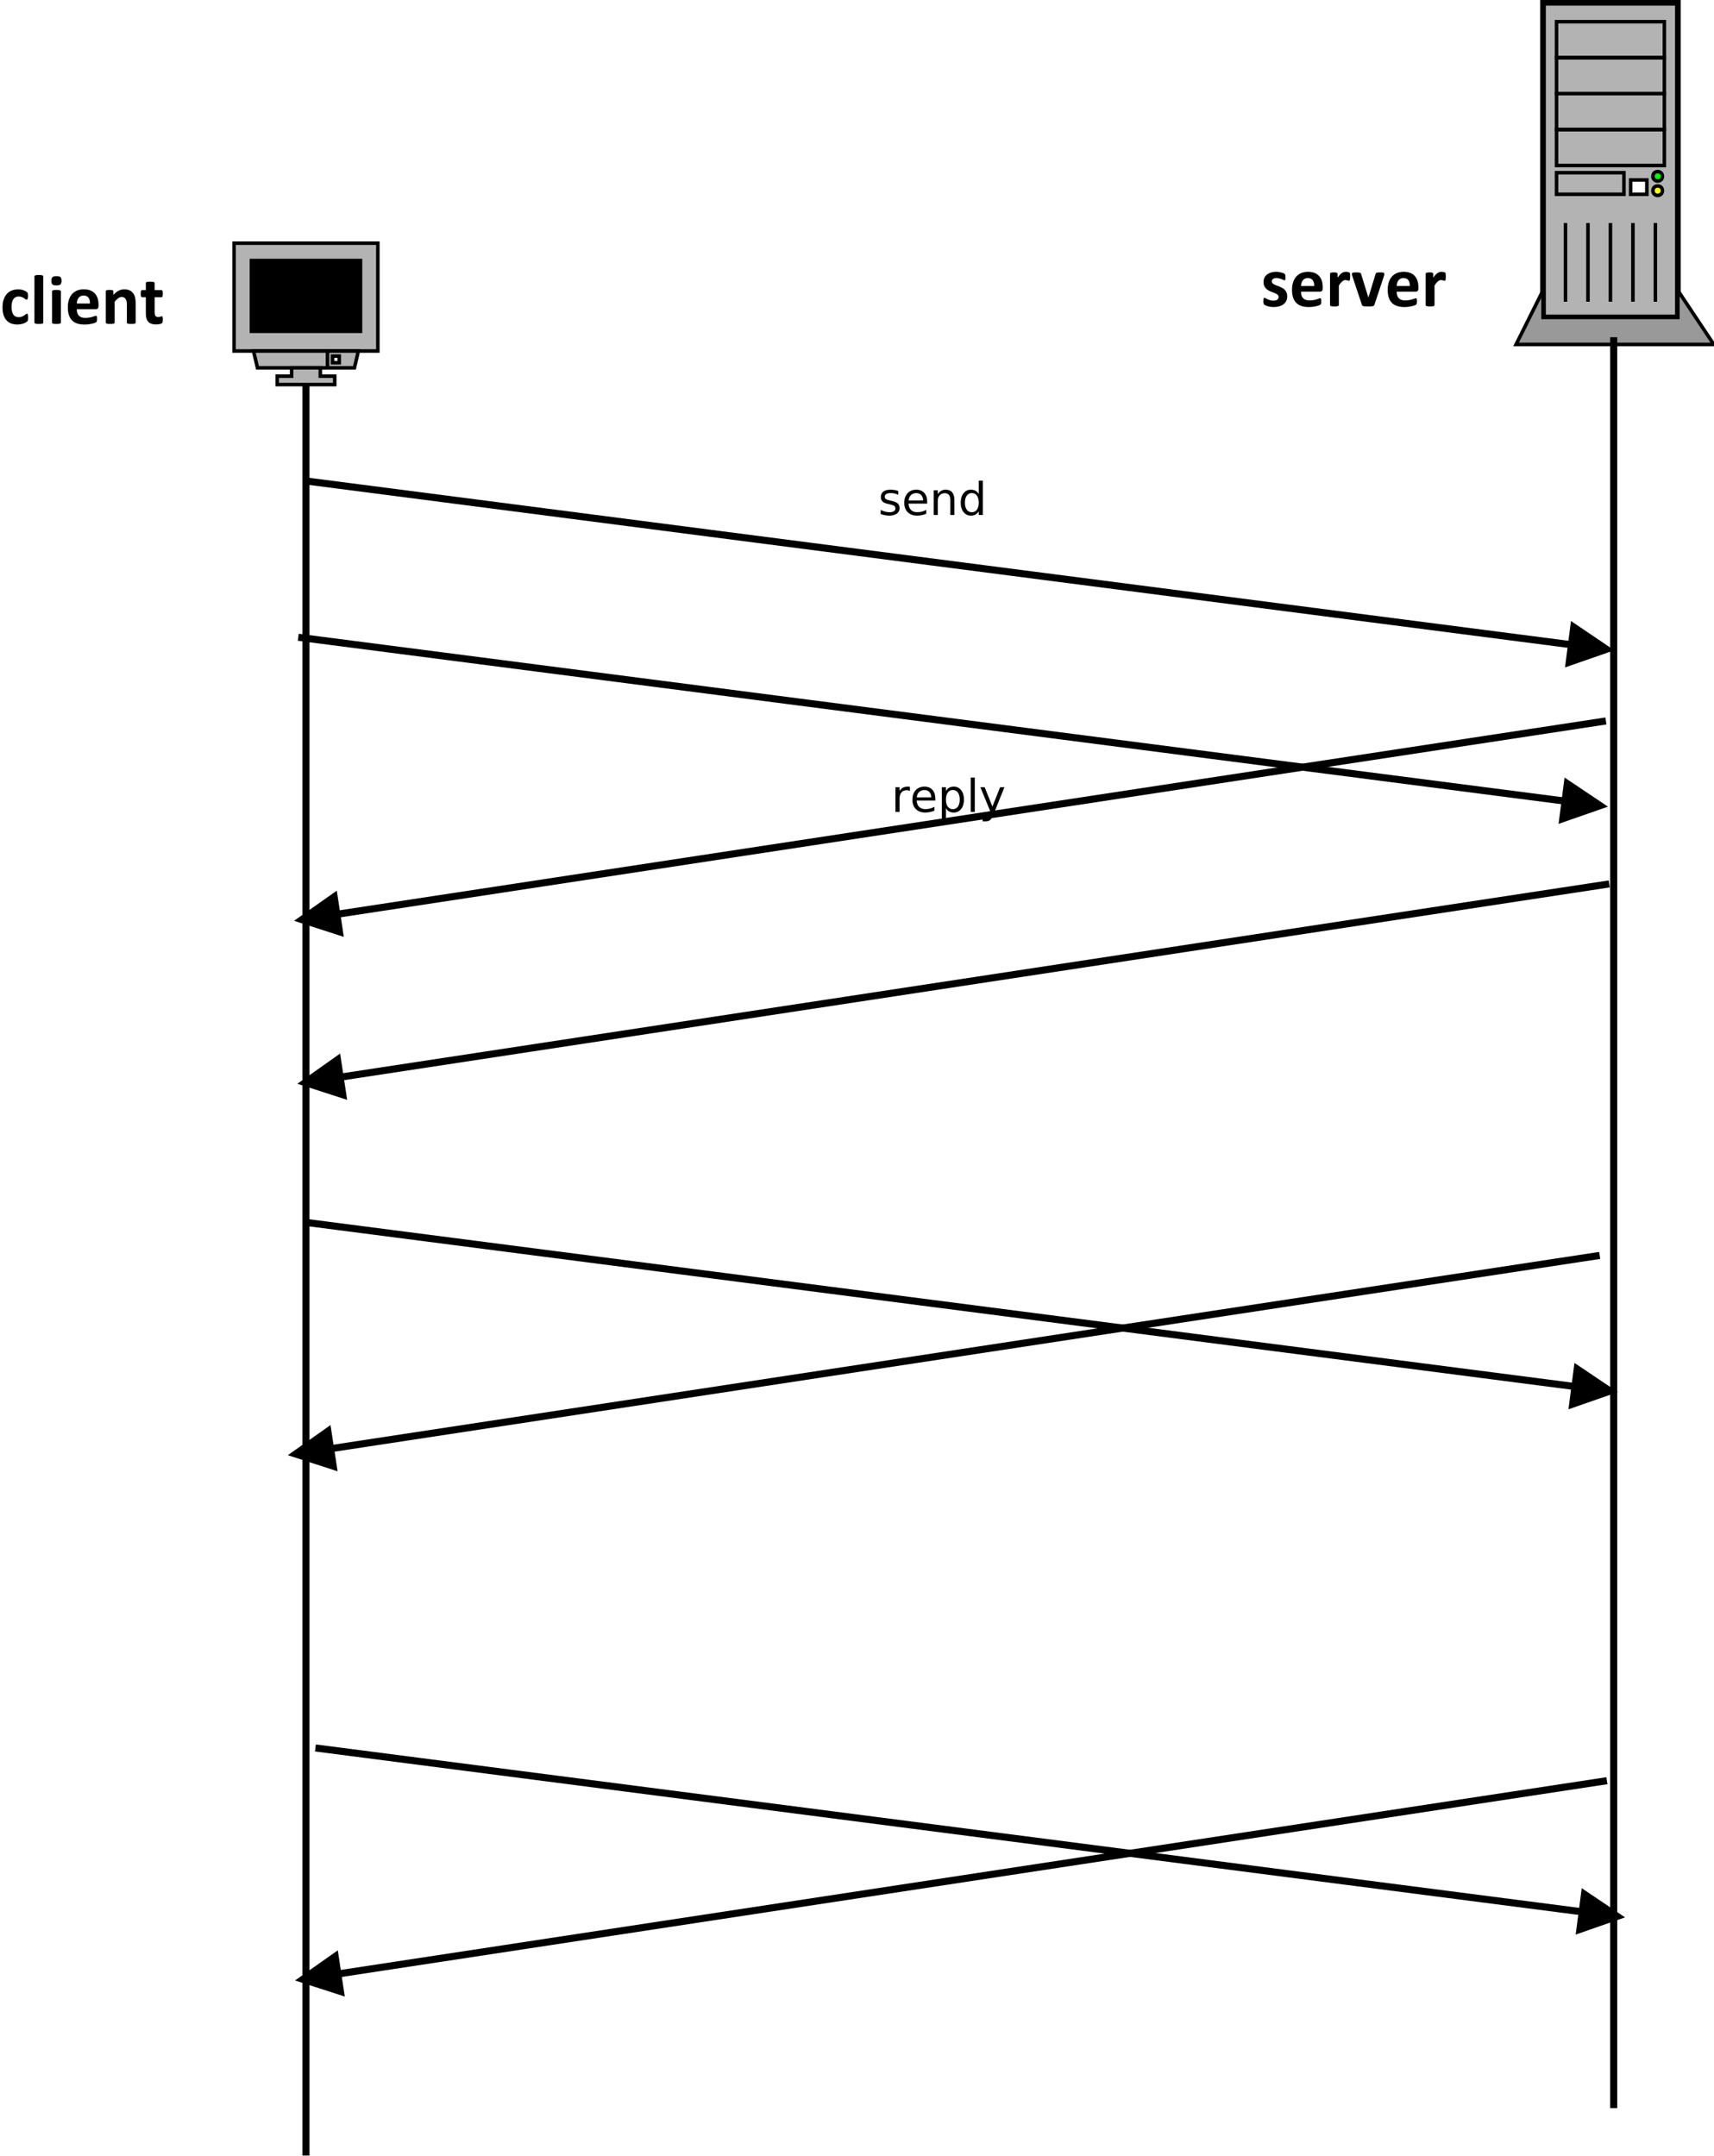 <?xml version="1.0" encoding="UTF-8"?>
<svg xmlns="http://www.w3.org/2000/svg" xmlns:xlink="http://www.w3.org/1999/xlink" width="485pt" height="610pt" viewBox="0 0 485 610" version="1.1">
<defs>
<g>
<symbol overflow="visible" id="glyph0-0">
<path style="stroke:none;" d="M 7.945 -1.746 C 7.945 -1.574 7.938 -1.43 7.93 -1.312 C 7.914 -1.195 7.902 -1.098 7.887 -1.02 C 7.871 -0.941 7.852 -0.875 7.828 -0.828 C 7.805 -0.773 7.754 -0.711 7.676 -0.641 C 7.598 -0.562 7.461 -0.473 7.27 -0.363 C 7.078 -0.254 6.859 -0.156 6.617 -0.07 C 6.367 0.016 6.102 0.082 5.816 0.137 C 5.527 0.188 5.23 0.215 4.93 0.219 C 4.242 0.215 3.641 0.113 3.117 -0.098 C 2.594 -0.309 2.152 -0.621 1.793 -1.035 C 1.434 -1.445 1.164 -1.949 0.984 -2.547 C 0.805 -3.141 0.715 -3.824 0.715 -4.594 C 0.715 -5.477 0.824 -6.238 1.047 -6.887 C 1.266 -7.527 1.574 -8.062 1.973 -8.488 C 2.367 -8.91 2.836 -9.223 3.383 -9.43 C 3.922 -9.633 4.52 -9.738 5.168 -9.738 C 5.43 -9.738 5.688 -9.715 5.945 -9.668 C 6.199 -9.621 6.438 -9.559 6.66 -9.48 C 6.879 -9.402 7.078 -9.312 7.254 -9.215 C 7.43 -9.113 7.551 -9.027 7.625 -8.957 C 7.695 -8.883 7.746 -8.82 7.777 -8.773 C 7.805 -8.719 7.828 -8.656 7.848 -8.578 C 7.863 -8.5 7.879 -8.402 7.891 -8.285 C 7.898 -8.168 7.902 -8.027 7.906 -7.863 C 7.902 -7.48 7.871 -7.211 7.805 -7.055 C 7.738 -6.898 7.652 -6.82 7.547 -6.824 C 7.434 -6.82 7.312 -6.867 7.191 -6.961 C 7.062 -7.055 6.914 -7.156 6.746 -7.27 C 6.57 -7.379 6.367 -7.48 6.129 -7.574 C 5.891 -7.664 5.605 -7.711 5.277 -7.715 C 4.625 -7.711 4.129 -7.461 3.789 -6.965 C 3.441 -6.465 3.27 -5.734 3.273 -4.77 C 3.27 -4.293 3.312 -3.871 3.402 -3.508 C 3.484 -3.145 3.609 -2.84 3.781 -2.598 C 3.945 -2.348 4.16 -2.164 4.418 -2.047 C 4.672 -1.922 4.965 -1.863 5.305 -1.863 C 5.645 -1.863 5.941 -1.914 6.191 -2.016 C 6.438 -2.117 6.656 -2.23 6.844 -2.359 C 7.027 -2.484 7.18 -2.598 7.309 -2.703 C 7.434 -2.801 7.543 -2.852 7.629 -2.855 C 7.684 -2.852 7.73 -2.836 7.773 -2.805 C 7.812 -2.77 7.844 -2.707 7.871 -2.621 C 7.891 -2.527 7.91 -2.414 7.926 -2.281 C 7.938 -2.141 7.945 -1.965 7.945 -1.746 Z M 7.945 -1.746 "/>
</symbol>
<symbol overflow="visible" id="glyph0-1">
<path style="stroke:none;" d="M 3.75 -0.336 C 3.75 -0.266 3.727 -0.211 3.688 -0.164 C 3.645 -0.113 3.578 -0.07 3.484 -0.039 C 3.387 -0.004 3.262 0.02 3.105 0.035 C 2.945 0.051 2.742 0.059 2.5 0.059 C 2.254 0.059 2.051 0.051 1.895 0.035 C 1.73 0.02 1.605 -0.004 1.512 -0.039 C 1.414 -0.07 1.344 -0.113 1.309 -0.164 C 1.266 -0.211 1.246 -0.266 1.25 -0.336 L 1.25 -13.379 C 1.246 -13.441 1.266 -13.504 1.309 -13.559 C 1.344 -13.609 1.414 -13.652 1.512 -13.691 C 1.605 -13.727 1.73 -13.754 1.895 -13.773 C 2.051 -13.793 2.254 -13.805 2.5 -13.805 C 2.742 -13.805 2.945 -13.793 3.105 -13.773 C 3.262 -13.754 3.387 -13.727 3.484 -13.691 C 3.578 -13.652 3.645 -13.609 3.688 -13.559 C 3.727 -13.504 3.75 -13.441 3.75 -13.379 Z M 3.75 -0.336 "/>
</symbol>
<symbol overflow="visible" id="glyph0-2">
<path style="stroke:none;" d="M 3.75 -0.336 C 3.75 -0.266 3.727 -0.211 3.688 -0.164 C 3.645 -0.113 3.578 -0.07 3.484 -0.039 C 3.387 -0.004 3.262 0.02 3.105 0.035 C 2.945 0.051 2.742 0.059 2.5 0.059 C 2.254 0.059 2.051 0.051 1.895 0.035 C 1.73 0.02 1.605 -0.004 1.512 -0.039 C 1.414 -0.07 1.344 -0.113 1.309 -0.164 C 1.266 -0.211 1.246 -0.266 1.25 -0.336 L 1.25 -9.164 C 1.246 -9.227 1.266 -9.281 1.309 -9.336 C 1.344 -9.383 1.414 -9.43 1.512 -9.469 C 1.605 -9.504 1.73 -9.531 1.895 -9.551 C 2.051 -9.57 2.254 -9.578 2.5 -9.582 C 2.742 -9.578 2.945 -9.57 3.105 -9.551 C 3.262 -9.531 3.387 -9.504 3.484 -9.469 C 3.578 -9.43 3.645 -9.383 3.688 -9.336 C 3.727 -9.281 3.75 -9.227 3.75 -9.164 Z M 3.938 -12.18 C 3.938 -11.676 3.832 -11.328 3.629 -11.137 C 3.422 -10.945 3.043 -10.852 2.488 -10.852 C 1.922 -10.852 1.543 -10.941 1.352 -11.129 C 1.156 -11.309 1.059 -11.645 1.062 -12.129 C 1.059 -12.629 1.16 -12.977 1.363 -13.176 C 1.562 -13.367 1.945 -13.465 2.508 -13.469 C 3.062 -13.465 3.438 -13.371 3.641 -13.184 C 3.836 -12.996 3.938 -12.66 3.938 -12.18 Z M 3.938 -12.18 "/>
</symbol>
<symbol overflow="visible" id="glyph0-3">
<path style="stroke:none;" d="M 9.422 -5.02 C 9.422 -4.711 9.352 -4.484 9.219 -4.344 C 9.078 -4.195 8.895 -4.125 8.66 -4.125 L 3.273 -4.125 C 3.27 -3.75 3.312 -3.406 3.406 -3.098 C 3.492 -2.789 3.637 -2.527 3.832 -2.312 C 4.027 -2.098 4.277 -1.934 4.586 -1.824 C 4.891 -1.707 5.258 -1.652 5.691 -1.656 C 6.125 -1.652 6.512 -1.684 6.844 -1.75 C 7.172 -1.809 7.457 -1.879 7.699 -1.957 C 7.941 -2.035 8.141 -2.105 8.301 -2.168 C 8.457 -2.23 8.586 -2.262 8.688 -2.262 C 8.746 -2.262 8.797 -2.25 8.836 -2.227 C 8.875 -2.203 8.906 -2.16 8.938 -2.102 C 8.961 -2.039 8.98 -1.953 8.988 -1.848 C 8.996 -1.738 9 -1.602 9.004 -1.438 C 9 -1.289 8.996 -1.168 8.992 -1.066 C 8.984 -0.965 8.977 -0.875 8.965 -0.805 C 8.949 -0.727 8.93 -0.668 8.906 -0.621 C 8.879 -0.57 8.844 -0.52 8.801 -0.477 C 8.758 -0.426 8.641 -0.363 8.449 -0.285 C 8.258 -0.203 8.012 -0.125 7.715 -0.055 C 7.414 0.023 7.074 0.086 6.695 0.141 C 6.309 0.195 5.898 0.223 5.465 0.227 C 4.676 0.223 3.984 0.125 3.395 -0.07 C 2.801 -0.266 2.309 -0.566 1.914 -0.973 C 1.516 -1.375 1.219 -1.883 1.027 -2.5 C 0.828 -3.113 0.73 -3.832 0.734 -4.66 C 0.73 -5.445 0.832 -6.156 1.039 -6.789 C 1.242 -7.418 1.543 -7.953 1.934 -8.395 C 2.324 -8.832 2.797 -9.168 3.355 -9.402 C 3.914 -9.633 4.543 -9.75 5.246 -9.75 C 5.984 -9.75 6.617 -9.641 7.145 -9.422 C 7.668 -9.203 8.102 -8.898 8.438 -8.512 C 8.773 -8.125 9.02 -7.668 9.184 -7.141 C 9.34 -6.609 9.422 -6.035 9.422 -5.414 Z M 7.004 -5.734 C 7.02 -6.434 6.879 -6.984 6.578 -7.383 C 6.277 -7.781 5.812 -7.98 5.188 -7.984 C 4.867 -7.98 4.594 -7.922 4.359 -7.805 C 4.125 -7.688 3.93 -7.527 3.773 -7.324 C 3.617 -7.121 3.496 -6.883 3.414 -6.609 C 3.332 -6.336 3.285 -6.043 3.273 -5.734 Z M 7.004 -5.734 "/>
</symbol>
<symbol overflow="visible" id="glyph0-4">
<path style="stroke:none;" d="M 9.699 -0.336 C 9.695 -0.266 9.676 -0.211 9.641 -0.164 C 9.598 -0.113 9.531 -0.07 9.441 -0.039 C 9.348 -0.004 9.223 0.02 9.059 0.035 C 8.895 0.051 8.695 0.059 8.461 0.059 C 8.215 0.059 8.008 0.051 7.848 0.035 C 7.684 0.02 7.559 -0.004 7.465 -0.039 C 7.371 -0.07 7.305 -0.113 7.27 -0.164 C 7.227 -0.211 7.207 -0.266 7.211 -0.336 L 7.211 -5.387 C 7.207 -5.812 7.176 -6.152 7.117 -6.398 C 7.051 -6.641 6.961 -6.848 6.844 -7.027 C 6.723 -7.199 6.566 -7.336 6.383 -7.434 C 6.191 -7.527 5.973 -7.574 5.723 -7.578 C 5.402 -7.574 5.082 -7.461 4.758 -7.23 C 4.434 -6.996 4.098 -6.656 3.75 -6.219 L 3.75 -0.336 C 3.75 -0.266 3.727 -0.211 3.688 -0.164 C 3.645 -0.113 3.578 -0.07 3.484 -0.039 C 3.387 -0.004 3.262 0.02 3.105 0.035 C 2.945 0.051 2.742 0.059 2.5 0.059 C 2.254 0.059 2.051 0.051 1.895 0.035 C 1.73 0.02 1.605 -0.004 1.512 -0.039 C 1.414 -0.07 1.344 -0.113 1.309 -0.164 C 1.266 -0.211 1.246 -0.266 1.25 -0.336 L 1.25 -9.184 C 1.246 -9.246 1.262 -9.305 1.297 -9.359 C 1.328 -9.406 1.391 -9.449 1.477 -9.48 C 1.562 -9.512 1.672 -9.535 1.809 -9.555 C 1.941 -9.57 2.113 -9.578 2.32 -9.582 C 2.531 -9.578 2.703 -9.57 2.844 -9.555 C 2.98 -9.535 3.09 -9.512 3.168 -9.48 C 3.242 -9.449 3.297 -9.406 3.332 -9.359 C 3.363 -9.305 3.379 -9.246 3.383 -9.184 L 3.383 -8.164 C 3.867 -8.688 4.367 -9.086 4.875 -9.352 C 5.379 -9.617 5.906 -9.75 6.457 -9.75 C 7.059 -9.75 7.562 -9.648 7.977 -9.453 C 8.387 -9.25 8.723 -8.98 8.98 -8.645 C 9.234 -8.301 9.418 -7.902 9.531 -7.449 C 9.641 -6.988 9.695 -6.441 9.699 -5.801 Z M 9.699 -0.336 "/>
</symbol>
<symbol overflow="visible" id="glyph0-5">
<path style="stroke:none;" d="M 6.488 -1.211 C 6.484 -0.918 6.469 -0.695 6.434 -0.539 C 6.395 -0.383 6.344 -0.273 6.289 -0.211 C 6.227 -0.148 6.141 -0.09 6.023 -0.043 C 5.906 0.008 5.77 0.047 5.617 0.086 C 5.461 0.121 5.293 0.148 5.113 0.168 C 4.93 0.188 4.746 0.199 4.562 0.199 C 4.066 0.199 3.637 0.133 3.273 0.008 C 2.906 -0.117 2.605 -0.305 2.367 -0.57 C 2.129 -0.828 1.953 -1.156 1.844 -1.555 C 1.73 -1.949 1.676 -2.422 1.676 -2.965 L 1.676 -7.5 L 0.613 -7.5 C 0.484 -7.5 0.387 -7.574 0.324 -7.73 C 0.254 -7.883 0.223 -8.145 0.227 -8.512 C 0.223 -8.699 0.23 -8.859 0.25 -8.996 C 0.266 -9.125 0.289 -9.23 0.324 -9.309 C 0.355 -9.383 0.398 -9.438 0.449 -9.473 C 0.5 -9.504 0.559 -9.52 0.625 -9.523 L 1.676 -9.523 L 1.676 -11.496 C 1.676 -11.559 1.691 -11.617 1.73 -11.672 C 1.762 -11.727 1.828 -11.77 1.93 -11.809 C 2.023 -11.84 2.152 -11.867 2.316 -11.887 C 2.473 -11.898 2.672 -11.906 2.914 -11.91 C 3.156 -11.906 3.359 -11.898 3.523 -11.887 C 3.684 -11.867 3.812 -11.84 3.906 -11.809 C 3.996 -11.77 4.062 -11.727 4.105 -11.672 C 4.141 -11.617 4.16 -11.559 4.164 -11.496 L 4.164 -9.523 L 6.09 -9.523 C 6.152 -9.52 6.211 -9.504 6.262 -9.473 C 6.309 -9.438 6.352 -9.383 6.387 -9.309 C 6.418 -9.23 6.441 -9.125 6.461 -8.996 C 6.477 -8.859 6.484 -8.699 6.488 -8.512 C 6.484 -8.145 6.453 -7.883 6.387 -7.73 C 6.32 -7.574 6.223 -7.5 6.102 -7.5 L 4.164 -7.5 L 4.164 -3.344 C 4.16 -2.855 4.234 -2.492 4.391 -2.254 C 4.539 -2.012 4.812 -1.891 5.207 -1.895 C 5.336 -1.891 5.453 -1.902 5.562 -1.93 C 5.664 -1.949 5.762 -1.977 5.848 -2.008 C 5.93 -2.035 5.996 -2.062 6.055 -2.086 C 6.109 -2.109 6.16 -2.121 6.207 -2.121 C 6.246 -2.121 6.285 -2.109 6.324 -2.086 C 6.355 -2.062 6.383 -2.016 6.406 -1.949 C 6.422 -1.875 6.441 -1.781 6.461 -1.664 C 6.477 -1.547 6.484 -1.395 6.488 -1.211 Z M 6.488 -1.211 "/>
</symbol>
<symbol overflow="visible" id="glyph0-6">
<path style="stroke:none;" d="M 7.477 -2.836 C 7.477 -2.332 7.383 -1.887 7.195 -1.508 C 7.008 -1.121 6.742 -0.801 6.398 -0.547 C 6.055 -0.285 5.645 -0.098 5.176 0.031 C 4.703 0.156 4.195 0.223 3.648 0.227 C 3.316 0.223 3 0.199 2.699 0.152 C 2.398 0.102 2.129 0.039 1.895 -0.035 C 1.652 -0.109 1.457 -0.184 1.301 -0.266 C 1.141 -0.344 1.023 -0.418 0.953 -0.488 C 0.879 -0.555 0.82 -0.664 0.781 -0.816 C 0.738 -0.965 0.719 -1.188 0.723 -1.477 C 0.719 -1.668 0.727 -1.82 0.742 -1.938 C 0.754 -2.051 0.773 -2.145 0.805 -2.215 C 0.828 -2.285 0.863 -2.332 0.902 -2.355 C 0.941 -2.379 0.988 -2.391 1.051 -2.391 C 1.121 -2.391 1.23 -2.348 1.371 -2.266 C 1.512 -2.18 1.688 -2.09 1.902 -1.992 C 2.113 -1.891 2.359 -1.797 2.645 -1.715 C 2.922 -1.625 3.242 -1.582 3.602 -1.586 C 3.824 -1.582 4.023 -1.605 4.199 -1.656 C 4.375 -1.699 4.527 -1.766 4.656 -1.855 C 4.785 -1.938 4.883 -2.047 4.949 -2.18 C 5.012 -2.312 5.043 -2.465 5.047 -2.637 C 5.043 -2.836 4.984 -3.004 4.863 -3.148 C 4.738 -3.289 4.574 -3.414 4.379 -3.52 C 4.176 -3.625 3.949 -3.723 3.695 -3.816 C 3.438 -3.906 3.176 -4.012 2.91 -4.125 C 2.641 -4.234 2.379 -4.363 2.125 -4.512 C 1.871 -4.656 1.645 -4.832 1.441 -5.047 C 1.238 -5.258 1.074 -5.516 0.957 -5.812 C 0.832 -6.109 0.773 -6.465 0.773 -6.883 C 0.773 -7.305 0.855 -7.691 1.02 -8.047 C 1.184 -8.398 1.422 -8.703 1.734 -8.953 C 2.047 -9.203 2.426 -9.398 2.871 -9.539 C 3.316 -9.68 3.816 -9.75 4.375 -9.75 C 4.648 -9.75 4.918 -9.727 5.18 -9.688 C 5.441 -9.645 5.676 -9.598 5.891 -9.539 C 6.098 -9.48 6.277 -9.414 6.426 -9.348 C 6.57 -9.273 6.676 -9.215 6.738 -9.168 C 6.801 -9.117 6.844 -9.066 6.871 -9.02 C 6.898 -8.965 6.918 -8.906 6.934 -8.84 C 6.941 -8.77 6.953 -8.684 6.969 -8.582 C 6.977 -8.477 6.984 -8.352 6.984 -8.203 C 6.984 -8.023 6.977 -7.875 6.969 -7.766 C 6.953 -7.648 6.938 -7.559 6.918 -7.496 C 6.891 -7.426 6.859 -7.383 6.824 -7.363 C 6.781 -7.336 6.734 -7.324 6.684 -7.328 C 6.621 -7.324 6.527 -7.359 6.406 -7.434 C 6.277 -7.5 6.121 -7.574 5.934 -7.656 C 5.742 -7.734 5.523 -7.809 5.281 -7.879 C 5.031 -7.945 4.75 -7.98 4.434 -7.984 C 4.207 -7.98 4.012 -7.957 3.848 -7.914 C 3.68 -7.863 3.543 -7.797 3.441 -7.715 C 3.332 -7.625 3.254 -7.523 3.203 -7.414 C 3.148 -7.297 3.121 -7.176 3.125 -7.043 C 3.121 -6.836 3.184 -6.66 3.312 -6.523 C 3.434 -6.383 3.602 -6.262 3.809 -6.156 C 4.012 -6.051 4.242 -5.953 4.508 -5.859 C 4.766 -5.766 5.031 -5.664 5.301 -5.559 C 5.566 -5.445 5.832 -5.316 6.094 -5.176 C 6.355 -5.027 6.586 -4.852 6.793 -4.641 C 6.996 -4.43 7.164 -4.176 7.289 -3.883 C 7.414 -3.586 7.477 -3.238 7.477 -2.836 Z M 7.477 -2.836 "/>
</symbol>
<symbol overflow="visible" id="glyph0-7">
<path style="stroke:none;" d="M 6.934 -8.359 C 6.93 -8.121 6.926 -7.926 6.914 -7.773 C 6.898 -7.621 6.875 -7.504 6.852 -7.418 C 6.82 -7.332 6.785 -7.27 6.746 -7.238 C 6.699 -7.203 6.648 -7.188 6.586 -7.191 C 6.531 -7.188 6.469 -7.199 6.406 -7.227 C 6.336 -7.246 6.262 -7.273 6.184 -7.301 C 6.098 -7.324 6.008 -7.348 5.91 -7.375 C 5.809 -7.395 5.699 -7.406 5.582 -7.41 C 5.441 -7.406 5.305 -7.379 5.168 -7.324 C 5.027 -7.27 4.883 -7.18 4.734 -7.062 C 4.586 -6.938 4.43 -6.781 4.27 -6.586 C 4.105 -6.387 3.934 -6.141 3.75 -5.852 L 3.75 -0.336 C 3.75 -0.266 3.727 -0.211 3.688 -0.164 C 3.645 -0.113 3.578 -0.07 3.484 -0.039 C 3.387 -0.004 3.262 0.02 3.105 0.035 C 2.945 0.051 2.742 0.059 2.5 0.059 C 2.254 0.059 2.051 0.051 1.895 0.035 C 1.73 0.02 1.605 -0.004 1.512 -0.039 C 1.414 -0.07 1.344 -0.113 1.309 -0.164 C 1.266 -0.211 1.246 -0.266 1.25 -0.336 L 1.25 -9.184 C 1.246 -9.246 1.262 -9.305 1.297 -9.359 C 1.328 -9.406 1.391 -9.449 1.477 -9.48 C 1.562 -9.512 1.672 -9.535 1.809 -9.555 C 1.941 -9.57 2.113 -9.578 2.32 -9.582 C 2.531 -9.578 2.703 -9.57 2.844 -9.555 C 2.98 -9.535 3.09 -9.512 3.168 -9.48 C 3.242 -9.449 3.297 -9.406 3.332 -9.359 C 3.363 -9.305 3.379 -9.246 3.383 -9.184 L 3.383 -8.082 C 3.609 -8.41 3.828 -8.684 4.035 -8.898 C 4.238 -9.113 4.434 -9.285 4.621 -9.41 C 4.805 -9.535 4.988 -9.621 5.176 -9.676 C 5.355 -9.723 5.543 -9.75 5.734 -9.75 C 5.816 -9.75 5.91 -9.742 6.012 -9.734 C 6.109 -9.719 6.211 -9.703 6.316 -9.684 C 6.422 -9.66 6.512 -9.633 6.594 -9.605 C 6.672 -9.574 6.73 -9.543 6.77 -9.512 C 6.801 -9.473 6.828 -9.438 6.848 -9.402 C 6.863 -9.359 6.879 -9.305 6.895 -9.238 C 6.906 -9.164 6.914 -9.059 6.922 -8.926 C 6.926 -8.785 6.93 -8.598 6.934 -8.359 Z M 6.934 -8.359 "/>
</symbol>
<symbol overflow="visible" id="glyph0-8">
<path style="stroke:none;" d="M 9.391 -9.195 C 9.387 -9.156 9.387 -9.117 9.387 -9.074 C 9.383 -9.023 9.375 -8.973 9.367 -8.918 C 9.355 -8.863 9.344 -8.797 9.328 -8.727 C 9.312 -8.648 9.289 -8.566 9.262 -8.48 L 6.605 -0.477 C 6.566 -0.359 6.523 -0.27 6.469 -0.203 C 6.414 -0.129 6.32 -0.074 6.191 -0.039 C 6.062 0 5.887 0.023 5.668 0.039 C 5.441 0.051 5.152 0.059 4.801 0.059 C 4.445 0.059 4.16 0.051 3.941 0.035 C 3.719 0.02 3.547 -0.008 3.422 -0.047 C 3.297 -0.086 3.203 -0.141 3.148 -0.211 C 3.09 -0.281 3.047 -0.367 3.016 -0.477 L 0.355 -8.48 C 0.312 -8.609 0.281 -8.73 0.262 -8.836 C 0.234 -8.941 0.223 -9.016 0.223 -9.062 C 0.219 -9.105 0.215 -9.148 0.219 -9.195 C 0.215 -9.258 0.234 -9.316 0.273 -9.367 C 0.309 -9.414 0.371 -9.457 0.465 -9.492 C 0.555 -9.523 0.684 -9.547 0.848 -9.562 C 1.008 -9.574 1.211 -9.578 1.457 -9.582 C 1.727 -9.578 1.945 -9.57 2.109 -9.555 C 2.273 -9.535 2.402 -9.512 2.504 -9.484 C 2.598 -9.453 2.668 -9.41 2.707 -9.355 C 2.746 -9.297 2.777 -9.23 2.809 -9.156 L 4.82 -2.656 L 4.879 -2.41 L 4.938 -2.656 L 6.922 -9.156 C 6.938 -9.23 6.969 -9.297 7.016 -9.355 C 7.055 -9.41 7.125 -9.453 7.219 -9.484 C 7.312 -9.512 7.434 -9.535 7.59 -9.555 C 7.742 -9.57 7.949 -9.578 8.203 -9.582 C 8.445 -9.578 8.645 -9.574 8.801 -9.562 C 8.957 -9.547 9.078 -9.523 9.164 -9.492 C 9.25 -9.457 9.309 -9.414 9.34 -9.367 C 9.371 -9.316 9.387 -9.258 9.391 -9.195 Z M 9.391 -9.195 "/>
</symbol>
<symbol overflow="visible" id="glyph1-0">
<path style="stroke:none;" d="M 5.664 -6.789 L 5.664 -5.703 C 5.34 -5.867 5.004 -5.992 4.652 -6.078 C 4.301 -6.156 3.938 -6.199 3.566 -6.203 C 2.992 -6.199 2.562 -6.113 2.281 -5.941 C 1.992 -5.766 1.852 -5.5 1.855 -5.152 C 1.852 -4.883 1.953 -4.676 2.16 -4.523 C 2.363 -4.371 2.773 -4.227 3.391 -4.09 L 3.785 -4.004 C 4.598 -3.824 5.176 -3.578 5.523 -3.262 C 5.863 -2.941 6.035 -2.496 6.039 -1.93 C 6.035 -1.277 5.777 -0.766 5.266 -0.387 C 4.75 -0.012 4.043 0.176 3.148 0.18 C 2.77 0.176 2.379 0.141 1.977 0.07 C 1.566 0 1.141 -0.109 0.695 -0.258 L 0.695 -1.441 C 1.117 -1.223 1.535 -1.055 1.949 -0.945 C 2.359 -0.832 2.766 -0.777 3.172 -0.781 C 3.711 -0.777 4.129 -0.871 4.422 -1.059 C 4.711 -1.242 4.855 -1.504 4.859 -1.844 C 4.855 -2.152 4.75 -2.391 4.543 -2.562 C 4.332 -2.727 3.871 -2.887 3.16 -3.043 L 2.762 -3.137 C 2.043 -3.281 1.527 -3.512 1.215 -3.824 C 0.895 -4.133 0.738 -4.559 0.742 -5.102 C 0.738 -5.758 0.973 -6.266 1.441 -6.625 C 1.906 -6.98 2.566 -7.16 3.43 -7.164 C 3.852 -7.16 4.254 -7.129 4.629 -7.07 C 5.004 -7.004 5.348 -6.91 5.664 -6.789 Z M 5.664 -6.789 "/>
</symbol>
<symbol overflow="visible" id="glyph1-1">
<path style="stroke:none;" d="M 7.191 -3.785 L 7.191 -3.223 L 1.906 -3.223 C 1.953 -2.43 2.191 -1.824 2.621 -1.414 C 3.043 -0.996 3.637 -0.789 4.402 -0.793 C 4.84 -0.789 5.27 -0.844 5.688 -0.953 C 6.098 -1.059 6.508 -1.223 6.922 -1.441 L 6.922 -0.355 C 6.508 -0.18 6.086 -0.051 5.652 0.043 C 5.219 0.129 4.781 0.176 4.336 0.18 C 3.219 0.176 2.332 -0.145 1.684 -0.793 C 1.027 -1.441 0.703 -2.32 0.707 -3.43 C 0.703 -4.57 1.012 -5.48 1.633 -6.156 C 2.25 -6.824 3.086 -7.16 4.137 -7.164 C 5.074 -7.16 5.816 -6.855 6.367 -6.254 C 6.914 -5.645 7.188 -4.824 7.191 -3.785 Z M 6.039 -4.121 C 6.027 -4.746 5.852 -5.25 5.512 -5.629 C 5.164 -6 4.711 -6.188 4.148 -6.191 C 3.508 -6.188 2.992 -6.004 2.609 -5.645 C 2.219 -5.277 1.996 -4.77 1.941 -4.117 Z M 6.039 -4.121 "/>
</symbol>
<symbol overflow="visible" id="glyph1-2">
<path style="stroke:none;" d="M 7.02 -4.223 L 7.02 0 L 5.871 0 L 5.871 -4.184 C 5.871 -4.848 5.742 -5.344 5.484 -5.672 C 5.227 -6 4.84 -6.164 4.324 -6.164 C 3.699 -6.164 3.207 -5.965 2.852 -5.57 C 2.492 -5.172 2.312 -4.633 2.316 -3.953 L 2.316 0 L 1.16 0 L 1.16 -6.996 L 2.316 -6.996 L 2.316 -5.91 C 2.59 -6.328 2.914 -6.641 3.289 -6.852 C 3.656 -7.055 4.086 -7.16 4.578 -7.164 C 5.379 -7.16 5.988 -6.91 6.402 -6.418 C 6.812 -5.918 7.02 -5.188 7.02 -4.223 Z M 7.02 -4.223 "/>
</symbol>
<symbol overflow="visible" id="glyph1-3">
<path style="stroke:none;" d="M 5.809 -5.934 L 5.809 -9.719 L 6.957 -9.719 L 6.957 0 L 5.809 0 L 5.809 -1.051 C 5.562 -0.629 5.258 -0.32 4.891 -0.121 C 4.52 0.078 4.078 0.176 3.566 0.18 C 2.719 0.176 2.031 -0.16 1.5 -0.832 C 0.969 -1.504 0.703 -2.391 0.707 -3.492 C 0.703 -4.59 0.969 -5.477 1.5 -6.152 C 2.031 -6.824 2.719 -7.16 3.566 -7.164 C 4.078 -7.16 4.52 -7.059 4.891 -6.859 C 5.258 -6.656 5.562 -6.348 5.809 -5.934 Z M 1.895 -3.492 C 1.891 -2.645 2.066 -1.98 2.414 -1.5 C 2.762 -1.02 3.238 -0.777 3.848 -0.781 C 4.453 -0.777 4.934 -1.02 5.285 -1.5 C 5.633 -1.98 5.805 -2.645 5.809 -3.492 C 5.805 -4.336 5.633 -4.996 5.285 -5.48 C 4.934 -5.957 4.453 -6.199 3.848 -6.203 C 3.238 -6.199 2.762 -5.957 2.414 -5.48 C 2.066 -4.996 1.891 -4.336 1.895 -3.492 Z M 1.895 -3.492 "/>
</symbol>
<symbol overflow="visible" id="glyph1-4">
<path style="stroke:none;" d="M 5.258 -5.922 C 5.125 -5.996 4.984 -6.051 4.836 -6.086 C 4.68 -6.121 4.516 -6.141 4.336 -6.141 C 3.684 -6.141 3.184 -5.926 2.836 -5.504 C 2.488 -5.078 2.312 -4.473 2.316 -3.684 L 2.316 0 L 1.16 0 L 1.16 -6.996 L 2.316 -6.996 L 2.316 -5.91 C 2.555 -6.332 2.871 -6.648 3.258 -6.855 C 3.645 -7.059 4.113 -7.16 4.672 -7.164 C 4.75 -7.16 4.84 -7.156 4.934 -7.148 C 5.027 -7.137 5.133 -7.121 5.254 -7.102 Z M 5.258 -5.922 "/>
</symbol>
<symbol overflow="visible" id="glyph1-5">
<path style="stroke:none;" d="M 2.316 -1.051 L 2.316 2.66 L 1.16 2.66 L 1.16 -6.996 L 2.316 -6.996 L 2.316 -5.934 C 2.555 -6.348 2.859 -6.656 3.23 -6.859 C 3.598 -7.059 4.039 -7.16 4.555 -7.164 C 5.398 -7.16 6.09 -6.824 6.625 -6.152 C 7.152 -5.477 7.418 -4.59 7.422 -3.492 C 7.418 -2.391 7.152 -1.504 6.625 -0.832 C 6.09 -0.16 5.398 0.176 4.555 0.18 C 4.039 0.176 3.598 0.078 3.23 -0.121 C 2.859 -0.32 2.555 -0.629 2.316 -1.051 Z M 6.227 -3.492 C 6.223 -4.336 6.047 -4.996 5.703 -5.48 C 5.352 -5.957 4.875 -6.199 4.273 -6.203 C 3.66 -6.199 3.184 -5.957 2.836 -5.48 C 2.488 -4.996 2.312 -4.336 2.316 -3.492 C 2.312 -2.645 2.488 -1.98 2.836 -1.5 C 3.184 -1.02 3.66 -0.777 4.273 -0.781 C 4.875 -0.777 5.352 -1.02 5.703 -1.5 C 6.047 -1.98 6.223 -2.645 6.227 -3.492 Z M 6.227 -3.492 "/>
</symbol>
<symbol overflow="visible" id="glyph1-6">
<path style="stroke:none;" d="M 1.207 -9.719 L 2.355 -9.719 L 2.355 0 L 1.207 0 Z M 1.207 -9.719 "/>
</symbol>
<symbol overflow="visible" id="glyph1-7">
<path style="stroke:none;" d="M 4.117 0.648 C 3.789 1.48 3.473 2.023 3.164 2.277 C 2.855 2.531 2.441 2.66 1.93 2.66 L 1.012 2.66 L 1.012 1.699 L 1.688 1.699 C 2 1.699 2.242 1.621 2.422 1.473 C 2.594 1.32 2.789 0.969 3.004 0.414 L 3.211 -0.113 L 0.383 -6.996 L 1.598 -6.996 L 3.785 -1.523 L 5.973 -6.996 L 7.191 -6.996 Z M 4.117 0.648 "/>
</symbol>
</g>
</defs>
<g id="surface410905">
<rect x="0" y="0" width="485" height="610" style="fill:rgb(100%,100%,100%);fill-opacity:1;stroke:none;"/>
<path style="fill-rule:evenodd;fill:rgb(70.196%,70.196%,70.196%);fill-opacity:1;stroke-width:0.08;stroke-linecap:butt;stroke-linejoin:miter;stroke:rgb(0%,0%,0%);stroke-opacity:1;stroke-miterlimit:10;" d="M 53.452 3.25 L 55.36 3.25 L 55.36 7.7 L 53.452 7.7 Z M 53.452 3.25 " transform="matrix(20,0,0,20,-632.423,-64.2)"/>
<path style="fill:none;stroke-width:0.05;stroke-linecap:butt;stroke-linejoin:miter;stroke:rgb(0%,0%,0%);stroke-opacity:1;stroke-miterlimit:10;" d="M 53.643 3.517 L 55.169 3.517 L 55.169 4.026 L 53.643 4.026 Z M 53.643 3.517 " transform="matrix(20,0,0,20,-632.423,-64.2)"/>
<path style="fill:none;stroke-width:0.05;stroke-linecap:butt;stroke-linejoin:miter;stroke:rgb(0%,0%,0%);stroke-opacity:1;stroke-miterlimit:10;" d="M 53.643 4.026 L 55.169 4.026 L 55.169 4.534 L 53.643 4.534 Z M 53.643 4.026 " transform="matrix(20,0,0,20,-632.423,-64.2)"/>
<path style="fill:none;stroke-width:0.05;stroke-linecap:butt;stroke-linejoin:miter;stroke:rgb(0%,0%,0%);stroke-opacity:1;stroke-miterlimit:10;" d="M 53.643 4.534 L 55.169 4.534 L 55.169 5.043 L 53.643 5.043 Z M 53.643 4.534 " transform="matrix(20,0,0,20,-632.423,-64.2)"/>
<path style="fill:none;stroke-width:0.05;stroke-linecap:butt;stroke-linejoin:miter;stroke:rgb(0%,0%,0%);stroke-opacity:1;stroke-miterlimit:10;" d="M 53.643 5.043 L 55.169 5.043 L 55.169 5.551 L 53.643 5.551 Z M 53.643 5.043 " transform="matrix(20,0,0,20,-632.423,-64.2)"/>
<path style="fill:none;stroke-width:0.05;stroke-linecap:butt;stroke-linejoin:miter;stroke:rgb(0%,0%,0%);stroke-opacity:1;stroke-miterlimit:10;" d="M 53.643 5.653 L 54.597 5.653 L 54.597 5.958 L 53.643 5.958 Z M 53.643 5.653 " transform="matrix(20,0,0,20,-632.423,-64.2)"/>
<path style="fill-rule:evenodd;fill:rgb(0%,100%,0%);fill-opacity:1;stroke-width:0.05;stroke-linecap:butt;stroke-linejoin:miter;stroke:rgb(0%,0%,0%);stroke-opacity:1;stroke-miterlimit:10;" d="M 55.141 5.704 C 55.141 5.793 55.007 5.793 55.007 5.704 C 55.007 5.615 55.141 5.615 55.141 5.704 " transform="matrix(20,0,0,20,-632.423,-64.2)"/>
<path style="fill-rule:evenodd;fill:rgb(100%,100%,0%);fill-opacity:1;stroke-width:0.05;stroke-linecap:butt;stroke-linejoin:miter;stroke:rgb(0%,0%,0%);stroke-opacity:1;stroke-miterlimit:10;" d="M 55.141 5.907 C 55.141 5.997 55.007 5.997 55.007 5.907 C 55.007 5.818 55.141 5.818 55.141 5.907 " transform="matrix(20,0,0,20,-632.423,-64.2)"/>
<path style="fill-rule:evenodd;fill:rgb(100%,100%,100%);fill-opacity:1;stroke-width:0.05;stroke-linecap:butt;stroke-linejoin:miter;stroke:rgb(0%,0%,0%);stroke-opacity:1;stroke-miterlimit:10;" d="M 54.692 5.755 L 54.921 5.755 L 54.921 5.958 L 54.692 5.958 Z M 54.692 5.755 " transform="matrix(20,0,0,20,-632.423,-64.2)"/>
<path style="fill:none;stroke-width:0.05;stroke-linecap:butt;stroke-linejoin:miter;stroke:rgb(0%,0%,0%);stroke-opacity:1;stroke-miterlimit:10;" d="M 53.77 6.365 L 53.77 7.478 " transform="matrix(20,0,0,20,-632.423,-64.2)"/>
<path style="fill:none;stroke-width:0.05;stroke-linecap:butt;stroke-linejoin:miter;stroke:rgb(0%,0%,0%);stroke-opacity:1;stroke-miterlimit:10;" d="M 54.088 6.365 L 54.088 7.478 " transform="matrix(20,0,0,20,-632.423,-64.2)"/>
<path style="fill:none;stroke-width:0.05;stroke-linecap:butt;stroke-linejoin:miter;stroke:rgb(0%,0%,0%);stroke-opacity:1;stroke-miterlimit:10;" d="M 54.406 6.365 L 54.406 7.478 " transform="matrix(20,0,0,20,-632.423,-64.2)"/>
<path style="fill:none;stroke-width:0.05;stroke-linecap:butt;stroke-linejoin:miter;stroke:rgb(0%,0%,0%);stroke-opacity:1;stroke-miterlimit:10;" d="M 54.724 6.365 L 54.724 7.478 " transform="matrix(20,0,0,20,-632.423,-64.2)"/>
<path style="fill:none;stroke-width:0.05;stroke-linecap:butt;stroke-linejoin:miter;stroke:rgb(0%,0%,0%);stroke-opacity:1;stroke-miterlimit:10;" d="M 55.042 6.365 L 55.042 7.478 " transform="matrix(20,0,0,20,-632.423,-64.2)"/>
<path style="fill:none;stroke-width:0.05;stroke-linecap:butt;stroke-linejoin:miter;stroke:rgb(0%,0%,0%);stroke-opacity:1;stroke-miterlimit:10;" d="M 55.36 6.365 L 55.36 7.478 " transform="matrix(20,0,0,20,-632.423,-64.2)"/>
<path style="fill-rule:evenodd;fill:rgb(60%,60%,60%);fill-opacity:1;stroke-width:0.05;stroke-linecap:butt;stroke-linejoin:miter;stroke:rgb(0%,0%,0%);stroke-opacity:1;stroke-miterlimit:10;" d="M 53.071 8.082 L 53.452 7.319 L 53.452 7.7 L 55.36 7.7 L 55.36 7.319 L 55.868 8.082 Z M 53.071 8.082 " transform="matrix(20,0,0,20,-632.423,-64.2)"/>
<path style="fill-rule:evenodd;fill:rgb(70.196%,70.196%,70.196%);fill-opacity:1;stroke-width:0.05;stroke-linecap:butt;stroke-linejoin:miter;stroke:rgb(0%,0%,0%);stroke-opacity:1;stroke-miterlimit:10;" d="M 34.933 6.65 L 36.967 6.65 L 36.967 8.175 L 34.933 8.175 Z M 34.933 6.65 " transform="matrix(20,0,0,20,-632.423,-64.2)"/>
<path style=" stroke:none;fill-rule:evenodd;fill:rgb(0%,0%,0%);fill-opacity:1;" d="M 70.645 73.207 L 102.508 73.207 L 102.508 94.223 L 70.645 94.223 Z M 70.645 73.207 "/>
<path style="fill-rule:evenodd;fill:rgb(70.196%,70.196%,70.196%);fill-opacity:1;stroke-width:0.05;stroke-linecap:butt;stroke-linejoin:miter;stroke:rgb(0%,0%,0%);stroke-opacity:1;stroke-miterlimit:10;" d="M 35.208 8.175 L 36.255 8.175 L 36.255 8.413 L 35.264 8.413 Z M 35.208 8.175 " transform="matrix(20,0,0,20,-632.423,-64.2)"/>
<path style="fill-rule:evenodd;fill:rgb(70.196%,70.196%,70.196%);fill-opacity:1;stroke-width:0.05;stroke-linecap:butt;stroke-linejoin:miter;stroke:rgb(0%,0%,0%);stroke-opacity:1;stroke-miterlimit:10;" d="M 36.255 8.175 L 36.691 8.175 L 36.636 8.413 L 36.255 8.413 Z M 36.255 8.175 " transform="matrix(20,0,0,20,-632.423,-64.2)"/>
<path style="fill-rule:evenodd;fill:rgb(100%,100%,100%);fill-opacity:1;stroke-width:0.05;stroke-linecap:butt;stroke-linejoin:miter;stroke:rgb(0%,0%,0%);stroke-opacity:1;stroke-miterlimit:10;" d="M 36.326 8.247 L 36.421 8.247 L 36.421 8.341 L 36.326 8.341 Z M 36.326 8.247 " transform="matrix(20,0,0,20,-632.423,-64.2)"/>
<path style="fill-rule:evenodd;fill:rgb(70.196%,70.196%,70.196%);fill-opacity:1;stroke-width:0.05;stroke-linecap:butt;stroke-linejoin:miter;stroke:rgb(0%,0%,0%);stroke-opacity:1;stroke-miterlimit:10;" d="M 35.747 8.413 L 36.153 8.413 L 36.153 8.531 L 36.357 8.531 L 36.357 8.65 L 35.543 8.65 L 35.543 8.531 L 35.747 8.531 Z M 35.747 8.413 " transform="matrix(20,0,0,20,-632.423,-64.2)"/>
<path style="fill:none;stroke-width:0.1;stroke-linecap:butt;stroke-linejoin:miter;stroke:rgb(0%,0%,0%);stroke-opacity:1;stroke-miterlimit:10;" d="M 35.95 8.65 L 35.95 33.7 " transform="matrix(20,0,0,20,-632.423,-64.2)"/>
<path style="fill:none;stroke-width:0.1;stroke-linecap:butt;stroke-linejoin:miter;stroke:rgb(0%,0%,0%);stroke-opacity:1;stroke-miterlimit:10;" d="M 54.452 7.98 L 54.452 33.03 " transform="matrix(20,0,0,20,-632.423,-64.2)"/>
<path style="fill:none;stroke-width:0.1;stroke-linecap:butt;stroke-linejoin:miter;stroke:rgb(0%,0%,0%);stroke-opacity:1;stroke-miterlimit:10;" d="M 35.932 10.011 L 53.855 12.33 " transform="matrix(20,0,0,20,-632.423,-64.2)"/>
<path style="fill-rule:evenodd;fill:rgb(0%,0%,0%);fill-opacity:1;stroke-width:0.1;stroke-linecap:butt;stroke-linejoin:miter;stroke:rgb(0%,0%,0%);stroke-opacity:1;stroke-miterlimit:10;" d="M 53.823 12.577 L 54.35 12.394 L 53.887 12.081 Z M 53.823 12.577 " transform="matrix(20,0,0,20,-632.423,-64.2)"/>
<path style="fill:none;stroke-width:0.1;stroke-linecap:butt;stroke-linejoin:miter;stroke:rgb(0%,0%,0%);stroke-opacity:1;stroke-miterlimit:10;" d="M 54.342 13.408 L 36.386 16.143 " transform="matrix(20,0,0,20,-632.423,-64.2)"/>
<path style="fill-rule:evenodd;fill:rgb(0%,0%,0%);fill-opacity:1;stroke-width:0.1;stroke-linecap:butt;stroke-linejoin:miter;stroke:rgb(0%,0%,0%);stroke-opacity:1;stroke-miterlimit:10;" d="M 36.349 15.896 L 35.892 16.218 L 36.424 16.39 Z M 36.349 15.896 " transform="matrix(20,0,0,20,-632.423,-64.2)"/>
<path style="fill:none;stroke-width:0.1;stroke-linecap:butt;stroke-linejoin:miter;stroke:rgb(0%,0%,0%);stroke-opacity:1;stroke-miterlimit:10;" d="M 35.841 12.224 L 53.764 14.542 " transform="matrix(20,0,0,20,-632.423,-64.2)"/>
<path style="fill-rule:evenodd;fill:rgb(0%,0%,0%);fill-opacity:1;stroke-width:0.1;stroke-linecap:butt;stroke-linejoin:miter;stroke:rgb(0%,0%,0%);stroke-opacity:1;stroke-miterlimit:10;" d="M 53.732 14.79 L 54.26 14.606 L 53.796 14.295 Z M 53.732 14.79 " transform="matrix(20,0,0,20,-632.423,-64.2)"/>
<path style="fill:none;stroke-width:0.1;stroke-linecap:butt;stroke-linejoin:miter;stroke:rgb(0%,0%,0%);stroke-opacity:1;stroke-miterlimit:10;" d="M 54.389 15.713 L 36.433 18.447 " transform="matrix(20,0,0,20,-632.423,-64.2)"/>
<path style="fill-rule:evenodd;fill:rgb(0%,0%,0%);fill-opacity:1;stroke-width:0.1;stroke-linecap:butt;stroke-linejoin:miter;stroke:rgb(0%,0%,0%);stroke-opacity:1;stroke-miterlimit:10;" d="M 36.396 18.2 L 35.939 18.523 L 36.471 18.695 Z M 36.396 18.2 " transform="matrix(20,0,0,20,-632.423,-64.2)"/>
<path style="fill:none;stroke-width:0.1;stroke-linecap:butt;stroke-linejoin:miter;stroke:rgb(0%,0%,0%);stroke-opacity:1;stroke-miterlimit:10;" d="M 35.981 20.505 L 53.904 22.823 " transform="matrix(20,0,0,20,-632.423,-64.2)"/>
<path style="fill-rule:evenodd;fill:rgb(0%,0%,0%);fill-opacity:1;stroke-width:0.1;stroke-linecap:butt;stroke-linejoin:miter;stroke:rgb(0%,0%,0%);stroke-opacity:1;stroke-miterlimit:10;" d="M 53.872 23.071 L 54.4 22.887 L 53.936 22.575 Z M 53.872 23.071 " transform="matrix(20,0,0,20,-632.423,-64.2)"/>
<path style="fill:none;stroke-width:0.1;stroke-linecap:butt;stroke-linejoin:miter;stroke:rgb(0%,0%,0%);stroke-opacity:1;stroke-miterlimit:10;" d="M 54.254 20.968 L 36.298 23.702 " transform="matrix(20,0,0,20,-632.423,-64.2)"/>
<path style="fill-rule:evenodd;fill:rgb(0%,0%,0%);fill-opacity:1;stroke-width:0.1;stroke-linecap:butt;stroke-linejoin:miter;stroke:rgb(0%,0%,0%);stroke-opacity:1;stroke-miterlimit:10;" d="M 36.26 23.455 L 35.804 23.777 L 36.336 23.949 Z M 36.26 23.455 " transform="matrix(20,0,0,20,-632.423,-64.2)"/>
<g style="fill:rgb(0%,0%,0%);fill-opacity:1;">
  <use xlink:href="#glyph0-0" x="0" y="91.594"/>
  <use xlink:href="#glyph0-1" x="8.496" y="91.594"/>
  <use xlink:href="#glyph0-2" x="13.477" y="91.594"/>
  <use xlink:href="#glyph0-3" x="18.457" y="91.594"/>
  <use xlink:href="#glyph0-4" x="28.691" y="91.594"/>
  <use xlink:href="#glyph0-5" x="39.59" y="91.594"/>
</g>
<g style="fill:rgb(0%,0%,0%);fill-opacity:1;">
  <use xlink:href="#glyph0-6" x="356.758" y="86.641"/>
  <use xlink:href="#glyph0-3" x="364.863" y="86.641"/>
  <use xlink:href="#glyph0-7" x="375.098" y="86.641"/>
  <use xlink:href="#glyph0-8" x="382.324" y="86.641"/>
  <use xlink:href="#glyph0-3" x="391.934" y="86.641"/>
  <use xlink:href="#glyph0-7" x="402.168" y="86.641"/>
</g>
<g style="fill:rgb(0%,0%,0%);fill-opacity:1;">
  <use xlink:href="#glyph1-0" x="248.508" y="145.695"/>
  <use xlink:href="#glyph1-1" x="255.168" y="145.695"/>
  <use xlink:href="#glyph1-2" x="263.039" y="145.695"/>
  <use xlink:href="#glyph1-3" x="271.145" y="145.695"/>
</g>
<g style="fill:rgb(0%,0%,0%);fill-opacity:1;">
  <use xlink:href="#glyph1-4" x="252.223" y="229.695"/>
  <use xlink:href="#glyph1-1" x="257.477" y="229.695"/>
  <use xlink:href="#glyph1-5" x="265.348" y="229.695"/>
  <use xlink:href="#glyph1-6" x="273.473" y="229.695"/>
  <use xlink:href="#glyph1-7" x="277.027" y="229.695"/>
</g>
<path style="fill:none;stroke-width:0.1;stroke-linecap:butt;stroke-linejoin:miter;stroke:rgb(0%,0%,0%);stroke-opacity:1;stroke-miterlimit:10;" d="M 36.084 27.935 L 54.007 30.253 " transform="matrix(20,0,0,20,-632.423,-64.2)"/>
<path style="fill-rule:evenodd;fill:rgb(0%,0%,0%);fill-opacity:1;stroke-width:0.1;stroke-linecap:butt;stroke-linejoin:miter;stroke:rgb(0%,0%,0%);stroke-opacity:1;stroke-miterlimit:10;" d="M 53.974 30.501 L 54.502 30.317 L 54.039 30.005 Z M 53.974 30.501 " transform="matrix(20,0,0,20,-632.423,-64.2)"/>
<path style="fill:none;stroke-width:0.1;stroke-linecap:butt;stroke-linejoin:miter;stroke:rgb(0%,0%,0%);stroke-opacity:1;stroke-miterlimit:10;" d="M 54.356 28.398 L 36.4 31.132 " transform="matrix(20,0,0,20,-632.423,-64.2)"/>
<path style="fill-rule:evenodd;fill:rgb(0%,0%,0%);fill-opacity:1;stroke-width:0.1;stroke-linecap:butt;stroke-linejoin:miter;stroke:rgb(0%,0%,0%);stroke-opacity:1;stroke-miterlimit:10;" d="M 36.363 30.885 L 35.906 31.207 L 36.438 31.379 Z M 36.363 30.885 " transform="matrix(20,0,0,20,-632.423,-64.2)"/>
</g>
</svg>
